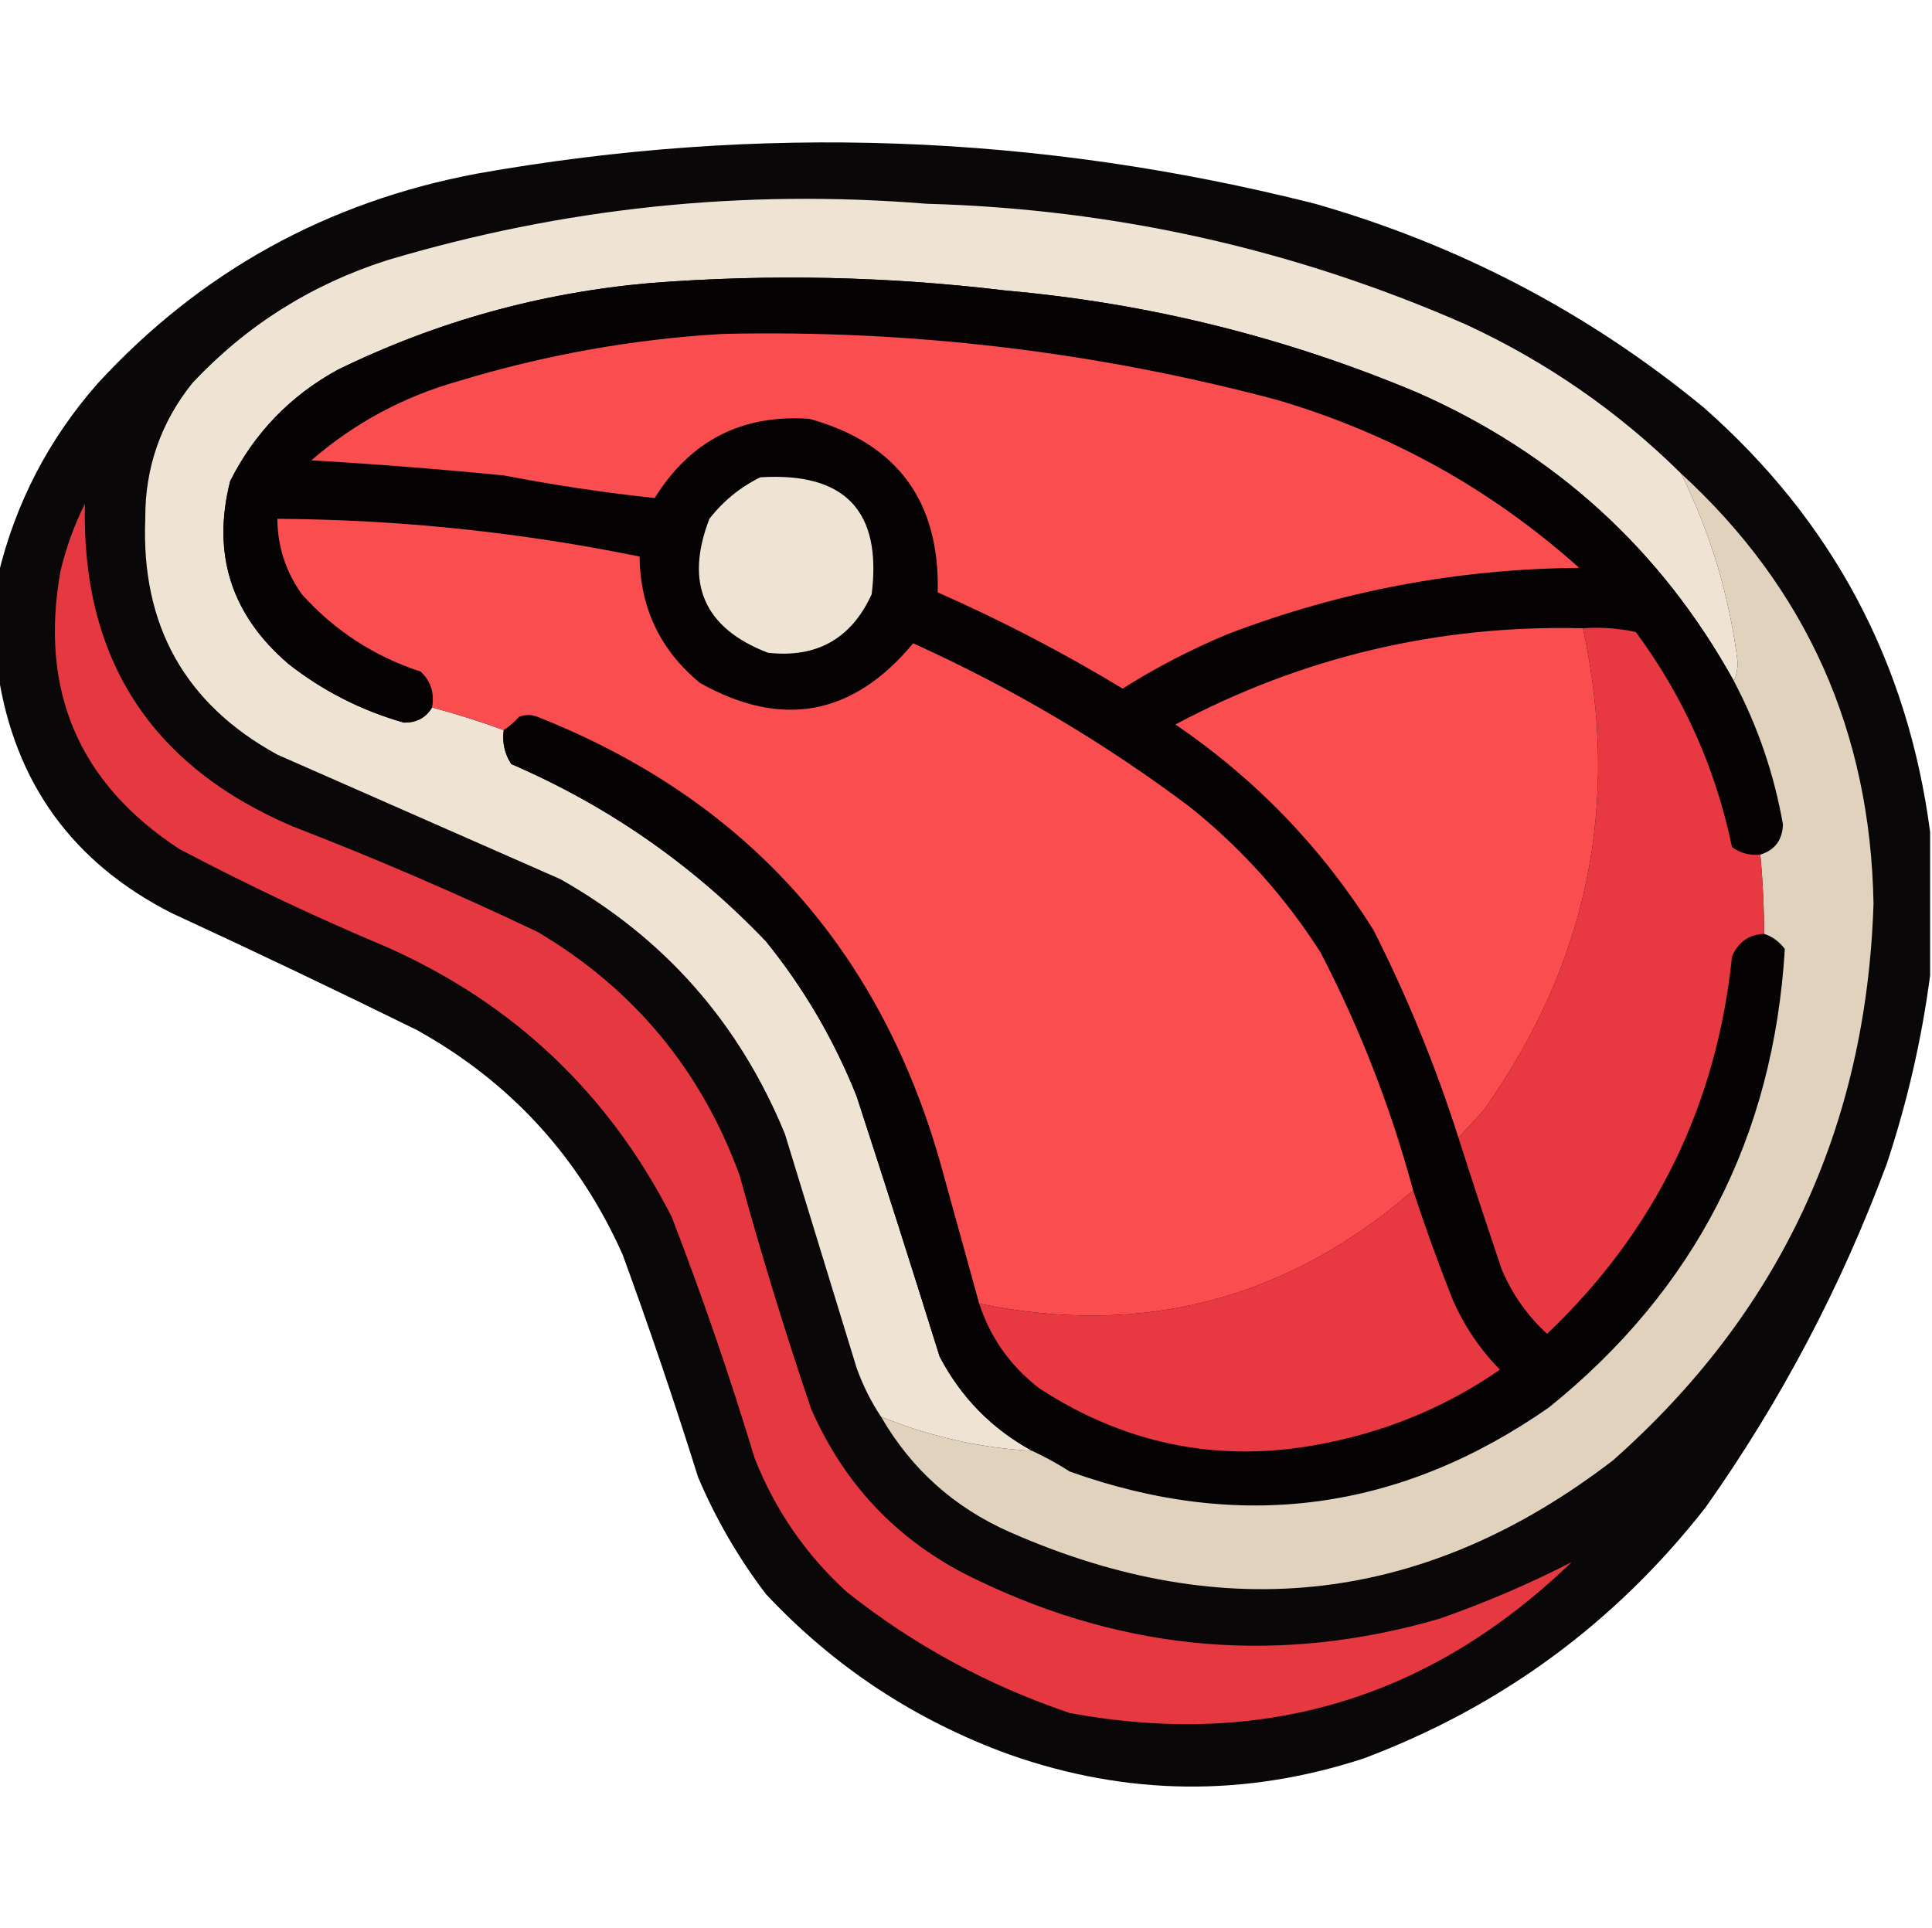 <?xml version="1.0" encoding="UTF-8"?>
<!DOCTYPE svg PUBLIC "-//W3C//DTD SVG 1.1//EN" "http://www.w3.org/Graphics/SVG/1.1/DTD/svg11.dtd">
<svg xmlns="http://www.w3.org/2000/svg" version="1.1" width="512px" height="511px" style="shape-rendering:geometricPrecision; text-rendering:geometricPrecision; image-rendering:optimizeQuality; fill-rule:evenodd; clip-rule:evenodd" xmlns:xlink="http://www.w3.org/1999/xlink">
<g><path style="opacity:0.972" fill="#030101" d="M 511.5,220.5 C 511.5,233.167 511.5,245.833 511.5,258.5C 509.282,275.402 505.449,292.069 500,308.5C 487.896,341.048 471.896,371.381 452,399.5C 428.046,430.121 397.879,452.288 361.5,466C 330.01,476.318 298.677,475.984 267.5,465C 242.554,455.952 221.054,441.785 203,422.5C 195.724,412.953 189.724,402.62 185,391.5C 178.794,371.676 172.127,352.009 165,332.5C 153.441,306.608 135.274,286.774 110.5,273C 88.955,262.394 67.288,252.061 45.5,242C 19.256,228.658 3.923,207.492 -0.5,178.5C -0.5,169.833 -0.5,161.167 -0.5,152.5C 4.084,133.333 12.917,116.333 26,101.5C 53.214,71.969 86.714,53.469 126.5,46C 201.058,32.766 275.058,35.433 348.5,54C 386.748,64.953 421.081,82.953 451.5,108C 485.587,138.008 505.587,175.508 511.5,220.5 Z"/></g>
<g><path style="opacity:1" fill="#efe4d4" d="M 445.5,125.5 C 453.321,141.299 458.321,157.966 460.5,175.5C 460.493,177.369 460.16,179.036 459.5,180.5C 440.162,145.636 412.162,120.136 375.5,104C 340.586,89.346 304.253,80.346 266.5,77C 235.235,73.233 203.902,72.567 172.5,75C 143.385,77.528 115.718,85.195 89.5,98C 76.947,104.886 67.447,114.72 61,127.5C 56.108,146.826 61.275,162.992 76.5,176C 85.637,183.152 95.804,188.319 107,191.5C 110.366,191.57 112.866,190.237 114.5,187.5C 120.935,189.22 127.269,191.22 133.5,193.5C 133.063,196.807 133.73,199.807 135.5,202.5C 161.196,213.596 183.696,229.263 203,249.5C 213.026,261.888 221.026,275.555 227,290.5C 234.49,313.464 241.824,336.464 249,359.5C 254.662,370.328 262.829,378.662 273.5,384.5C 259.887,383.769 246.554,380.769 233.5,375.5C 230.837,371.507 228.67,367.173 227,362.5C 220.657,341.819 214.323,321.153 208,300.5C 195.914,271.086 176.08,248.586 148.5,233C 123.5,222 98.5,211 73.5,200C 49.032,186.584 37.365,165.751 38.5,137.5C 38.422,123.997 42.589,111.997 51,101.5C 65.312,86.254 82.478,75.421 102.5,69C 149.167,55.05 196.834,50.05 245.5,54C 295.322,55.355 342.988,66.022 388.5,86C 409.884,95.911 428.884,109.077 445.5,125.5 Z"/></g>
<g><path style="opacity:1" fill="#040202" d="M 459.5,180.5 C 465.818,192.453 470.151,205.119 472.5,218.5C 472.353,222.637 470.353,225.303 466.5,226.5C 463.728,226.78 461.228,226.113 459,224.5C 454.643,203.576 446.143,184.576 433.5,167.5C 428.88,166.507 424.214,166.173 419.5,166.5C 381.199,165.576 345.199,174.076 311.5,192C 332.831,206.56 350.331,224.727 364,246.5C 372.972,264.254 380.472,282.587 386.5,301.5C 390.225,313.175 394.058,324.842 398,336.5C 400.771,343.044 404.771,348.71 410,353.5C 438.592,326.314 454.925,292.981 459,253.5C 460.641,249.677 463.474,247.677 467.5,247.5C 469.667,248.198 471.5,249.531 473,251.5C 470.005,301.327 449.171,341.827 410.5,373C 371.04,400.523 328.707,406.189 283.5,390C 280.277,387.938 276.943,386.104 273.5,384.5C 262.829,378.662 254.662,370.328 249,359.5C 241.824,336.464 234.49,313.464 227,290.5C 221.026,275.555 213.026,261.888 203,249.5C 183.696,229.263 161.196,213.596 135.5,202.5C 133.73,199.807 133.063,196.807 133.5,193.5C 134.962,192.542 136.295,191.376 137.5,190C 139.167,189.333 140.833,189.333 142.5,190C 197.168,211.674 232.668,250.84 249,307.5C 252.504,320.185 256.004,332.852 259.5,345.5C 262.479,354.606 267.812,362.106 275.5,368C 299.445,383.581 325.445,388.248 353.5,382C 369.482,378.567 384.149,372.233 397.5,363C 392.219,357.611 388.053,351.444 385,344.5C 381.171,334.838 377.671,325.172 374.5,315.5C 368.598,293.63 360.432,272.63 350,252.5C 340.666,237.827 329.166,224.994 315.5,214C 292.716,196.848 268.216,182.348 242,170.5C 226.044,189.692 207.21,193.192 185.5,181C 174.976,172.31 169.642,161.143 169.5,147.5C 137.828,141.041 105.828,137.708 73.5,137.5C 73.562,144.853 75.729,151.519 80,157.5C 88.632,167.119 99.132,173.952 111.5,178C 114.186,180.546 115.186,183.713 114.5,187.5C 112.866,190.237 110.366,191.57 107,191.5C 95.804,188.319 85.637,183.152 76.5,176C 61.275,162.992 56.108,146.826 61,127.5C 67.447,114.72 76.947,104.886 89.5,98C 115.718,85.195 143.385,77.528 172.5,75C 203.902,72.567 235.235,73.233 266.5,77C 304.253,80.346 340.586,89.346 375.5,104C 412.162,120.136 440.162,145.636 459.5,180.5 Z"/></g>
<g><path style="opacity:1" fill="#f94d50" d="M 191.5,88.5 C 241.378,87.354 290.378,93.187 338.5,106C 368.653,114.902 395.32,129.735 418.5,150.5C 386.412,150.751 355.412,156.585 325.5,168C 315.727,172.053 306.394,176.886 297.5,182.5C 281.765,172.965 265.431,164.465 248.5,157C 249.077,132.807 237.743,117.473 214.5,111C 196.638,109.764 182.972,116.764 173.5,132C 160.129,130.566 146.796,128.566 133.5,126C 116.527,124.335 99.527,123.002 82.5,122C 93.873,112.144 106.873,105.144 121.5,101C 144.475,94.035 167.809,89.869 191.5,88.5 Z"/></g>
<g><path style="opacity:1" fill="#efe4d3" d="M 201.5,126.5 C 223.93,125.093 233.764,135.426 231,157.5C 225.607,169.282 216.44,174.448 203.5,173C 186.558,166.463 181.391,154.629 188,137.5C 191.702,132.748 196.202,129.082 201.5,126.5 Z"/></g>
<g><path style="opacity:1" fill="#e1d2be" d="M 445.5,125.5 C 478.704,155.934 495.704,193.934 496.5,239.5C 494.611,298.768 471.611,347.935 427.5,387C 378.127,424.969 324.793,431.302 267.5,406C 252.836,399.5 241.502,389.334 233.5,375.5C 246.554,380.769 259.887,383.769 273.5,384.5C 276.943,386.104 280.277,387.938 283.5,390C 328.707,406.189 371.04,400.523 410.5,373C 449.171,341.827 470.005,301.327 473,251.5C 471.5,249.531 469.667,248.198 467.5,247.5C 467.498,240.48 467.165,233.48 466.5,226.5C 470.353,225.303 472.353,222.637 472.5,218.5C 470.151,205.119 465.818,192.453 459.5,180.5C 460.16,179.036 460.493,177.369 460.5,175.5C 458.321,157.966 453.321,141.299 445.5,125.5 Z"/></g>
<g><path style="opacity:1" fill="#e63840" d="M 22.5,133.5 C 21.548,174.434 39.882,202.934 77.5,219C 99.516,227.507 121.182,236.841 142.5,247C 167.977,262.098 185.81,283.598 196,311.5C 201.712,332.347 208.046,353.014 215,373.5C 224.127,394.259 238.96,409.426 259.5,419C 298.924,437.846 339.591,441.179 381.5,429C 393.657,424.745 405.323,419.745 416.5,414C 379.083,450.138 334.749,463.471 283.5,454C 261.883,446.696 242.216,436.029 224.5,422C 213.602,412.094 205.436,400.26 200,386.5C 193.46,364.879 186.126,343.545 178,322.5C 161.274,289.774 136.107,265.941 102.5,251C 83.773,243.136 65.44,234.469 47.5,225C 20.908,207.597 10.408,183.097 16,151.5C 17.481,145.22 19.648,139.22 22.5,133.5 Z"/></g>
<g><path style="opacity:1" fill="#fa4d50" d="M 374.5,315.5 C 341.132,344.426 302.799,354.426 259.5,345.5C 256.004,332.852 252.504,320.185 249,307.5C 232.668,250.84 197.168,211.674 142.5,190C 140.833,189.333 139.167,189.333 137.5,190C 136.295,191.376 134.962,192.542 133.5,193.5C 127.269,191.22 120.935,189.22 114.5,187.5C 115.186,183.713 114.186,180.546 111.5,178C 99.132,173.952 88.632,167.119 80,157.5C 75.729,151.519 73.562,144.853 73.5,137.5C 105.828,137.708 137.828,141.041 169.5,147.5C 169.642,161.143 174.976,172.31 185.5,181C 207.21,193.192 226.044,189.692 242,170.5C 268.216,182.348 292.716,196.848 315.5,214C 329.166,224.994 340.666,237.827 350,252.5C 360.432,272.63 368.598,293.63 374.5,315.5 Z"/></g>
<g><path style="opacity:1" fill="#fa4d50" d="M 419.5,166.5 C 429.565,213.008 420.731,255.675 393,294.5C 390.817,296.907 388.65,299.24 386.5,301.5C 380.472,282.587 372.972,264.254 364,246.5C 350.331,224.727 332.831,206.56 311.5,192C 345.199,174.076 381.199,165.576 419.5,166.5 Z"/></g>
<g><path style="opacity:1" fill="#e83841" d="M 419.5,166.5 C 424.214,166.173 428.88,166.507 433.5,167.5C 446.143,184.576 454.643,203.576 459,224.5C 461.228,226.113 463.728,226.78 466.5,226.5C 467.165,233.48 467.498,240.48 467.5,247.5C 463.474,247.677 460.641,249.677 459,253.5C 454.925,292.981 438.592,326.314 410,353.5C 404.771,348.71 400.771,343.044 398,336.5C 394.058,324.842 390.225,313.175 386.5,301.5C 388.65,299.24 390.817,296.907 393,294.5C 420.731,255.675 429.565,213.008 419.5,166.5 Z"/></g>
<g><path style="opacity:1" fill="#e83841" d="M 374.5,315.5 C 377.671,325.172 381.171,334.838 385,344.5C 388.053,351.444 392.219,357.611 397.5,363C 384.149,372.233 369.482,378.567 353.5,382C 325.445,388.248 299.445,383.581 275.5,368C 267.812,362.106 262.479,354.606 259.5,345.5C 302.799,354.426 341.132,344.426 374.5,315.5 Z"/></g>
</svg>
